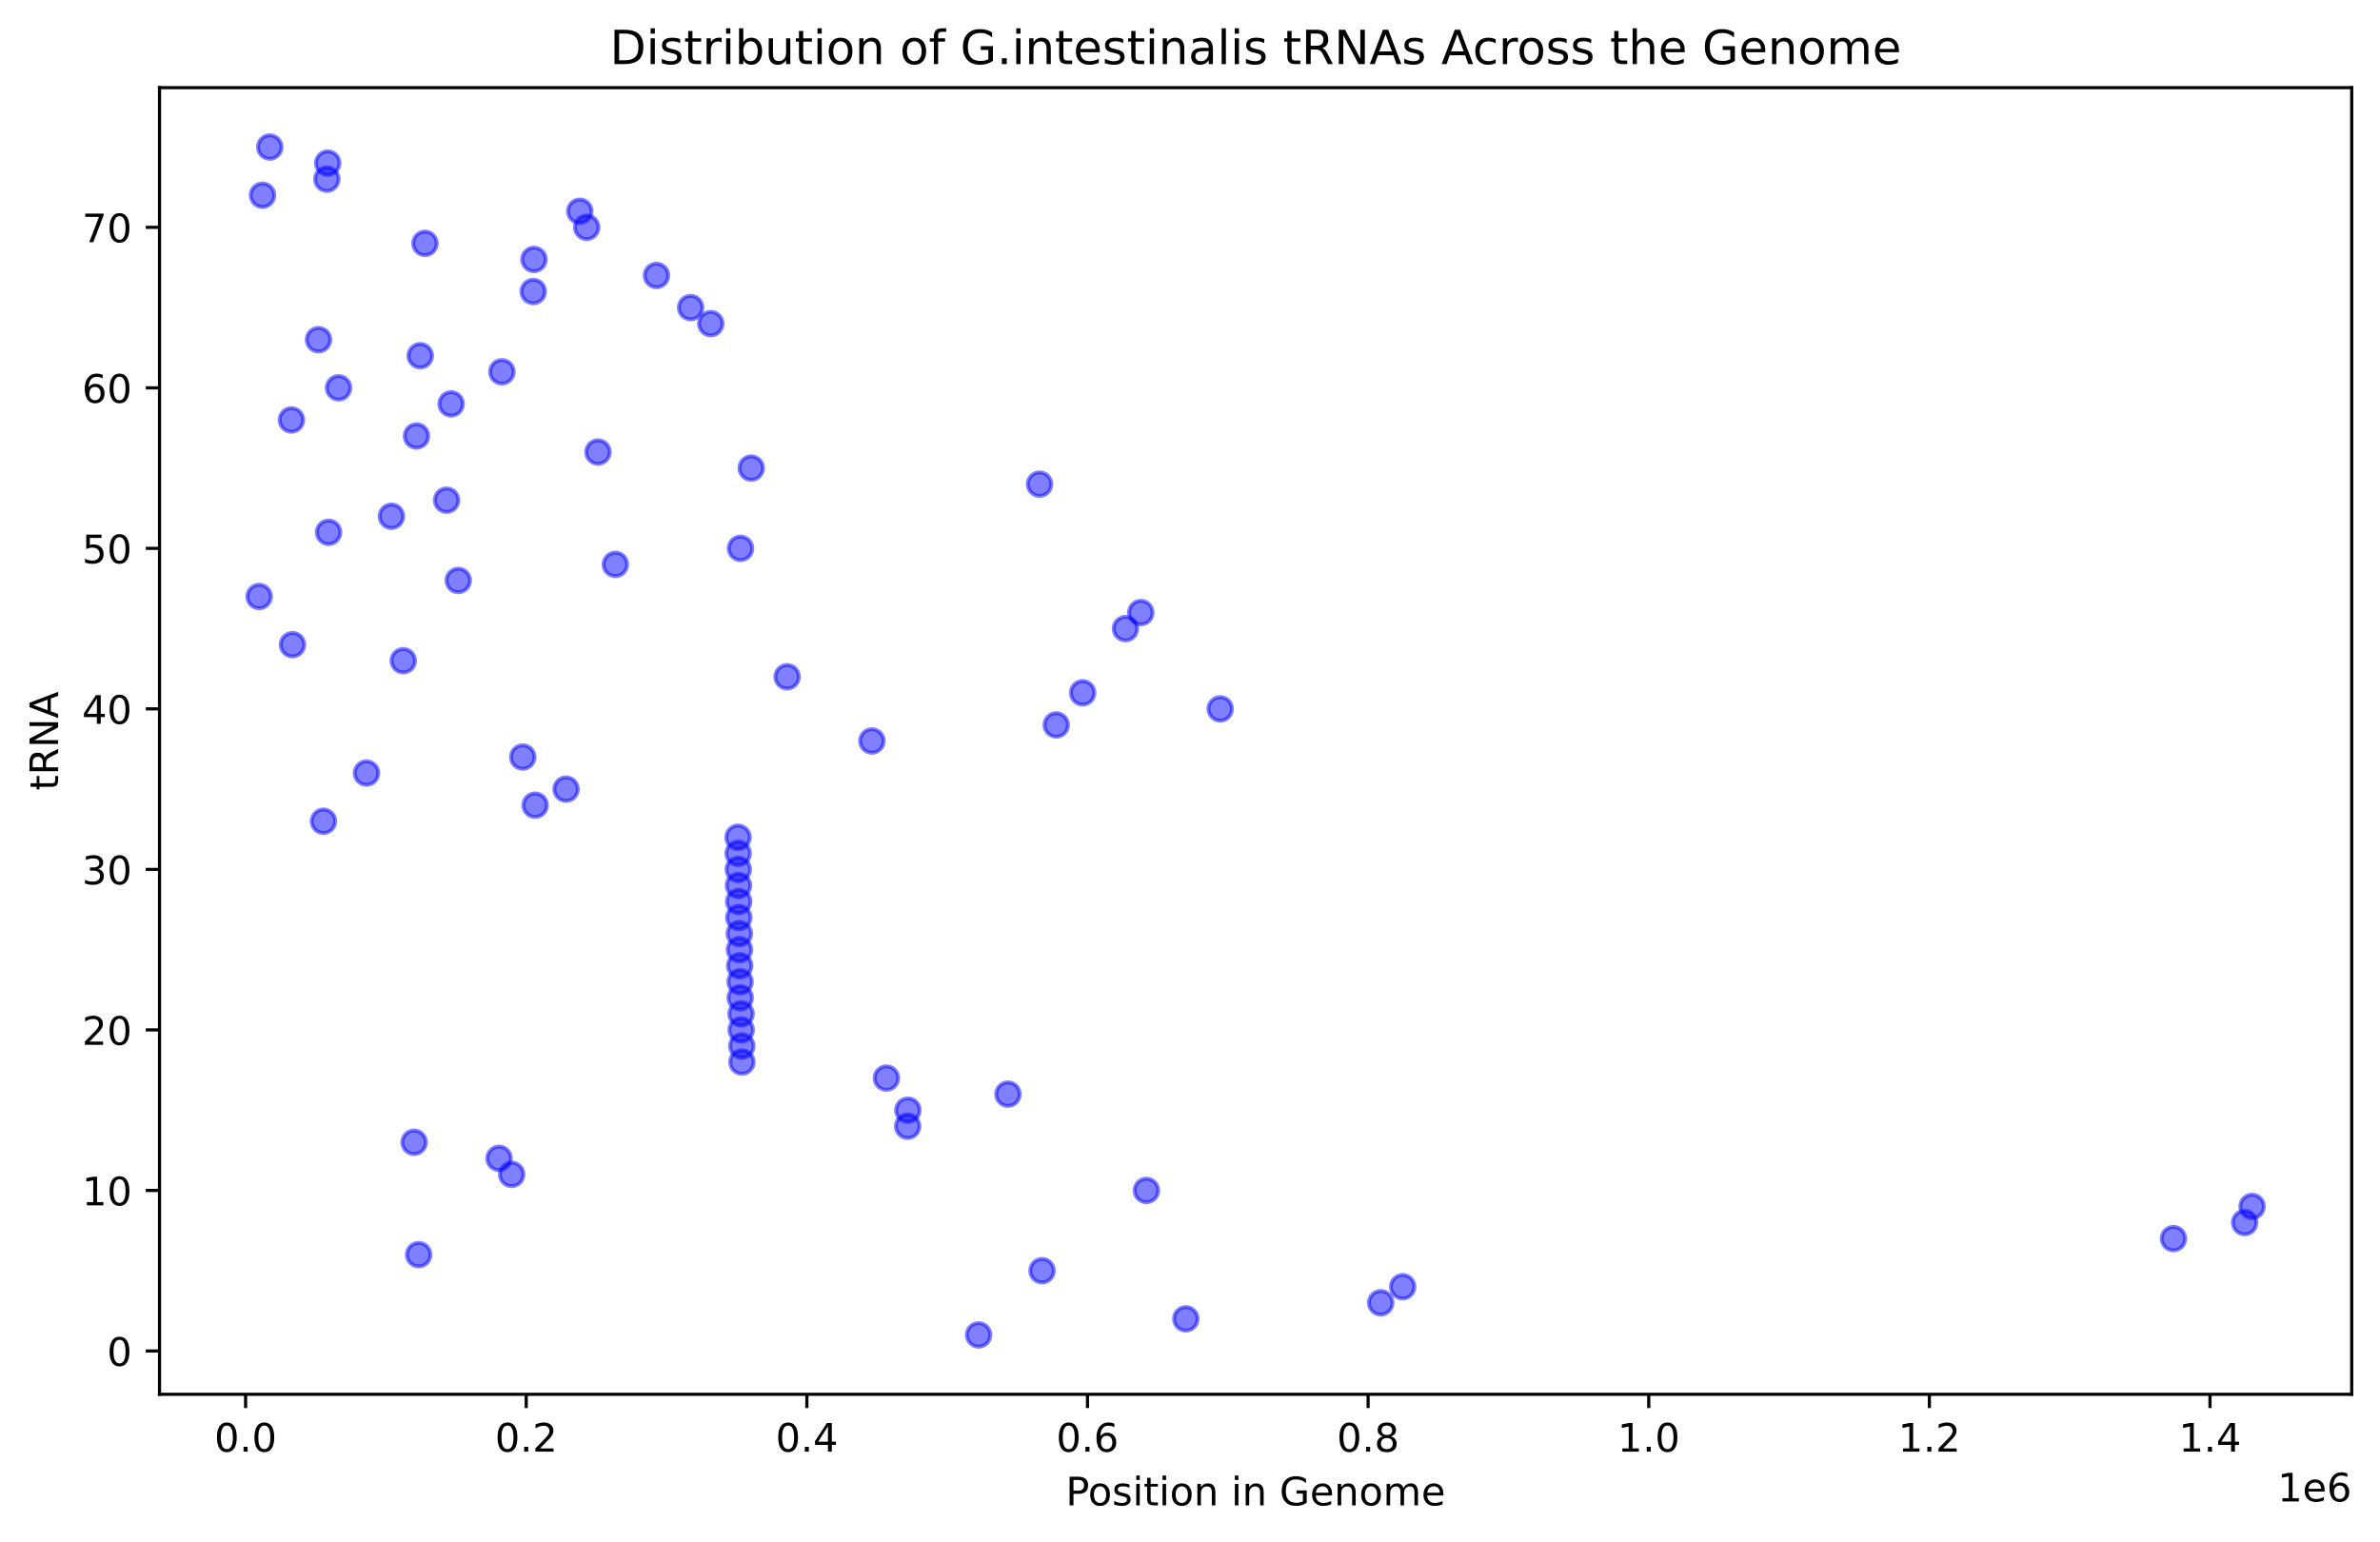 <?xml version="1.0" encoding="utf-8" standalone="no"?>
<!DOCTYPE svg PUBLIC "-//W3C//DTD SVG 1.1//EN"
  "http://www.w3.org/Graphics/SVG/1.1/DTD/svg11.dtd">
<!-- Created with matplotlib (https://matplotlib.org/) -->
<svg height="392.514pt" version="1.1" viewBox="0 0 605.803 392.514" width="605.803pt" xmlns="http://www.w3.org/2000/svg" xmlns:xlink="http://www.w3.org/1999/xlink">
 <defs>
  <style type="text/css">*{stroke-linecap:butt;stroke-linejoin:round;}</style>
 </defs>
 <g id="figure_1">
  <g id="patch_1">
   <path d="M 0 392.514 
L 605.803 392.514 
L 605.803 0 
L 0 0 
z
" style="fill:#ffffff;"/>
  </g>
  <g id="axes_1">
   <g id="patch_2">
    <path d="M 40.603 354.958 
L 598.603 354.958 
L 598.603 22.318 
L 40.603 22.318 
z
" style="fill:#ffffff;"/>
   </g>
   <g id="PathCollection_1">
    <defs>
     <path d="M 0 3 
C 0.796 3 1.559 2.684 2.121 2.121 
C 2.684 1.559 3 0.796 3 0 
C 3 -0.796 2.684 -1.559 2.121 -2.121 
C 1.559 -2.684 0.796 -3 0 -3 
C -0.796 -3 -1.559 -2.684 -2.121 -2.121 
C -2.684 -1.559 -3 -0.796 -3 0 
C -3 0.796 -2.684 1.559 -2.121 2.121 
C -1.559 2.684 -0.796 3 0 3 
z
" id="mee68498bb0" style="stroke:#0000ff;stroke-opacity:0.5;"/>
    </defs>
    <g clip-path="url(#p8e5661d322)">
     <use style="fill:#0000ff;fill-opacity:0.5;stroke:#0000ff;stroke-opacity:0.5;" x="249.093" xlink:href="#mee68498bb0" y="339.838"/>
     <use style="fill:#0000ff;fill-opacity:0.5;stroke:#0000ff;stroke-opacity:0.5;" x="301.84" xlink:href="#mee68498bb0" y="335.752"/>
     <use style="fill:#0000ff;fill-opacity:0.5;stroke:#0000ff;stroke-opacity:0.5;" x="351.442" xlink:href="#mee68498bb0" y="331.665"/>
     <use style="fill:#0000ff;fill-opacity:0.5;stroke:#0000ff;stroke-opacity:0.5;" x="357.03" xlink:href="#mee68498bb0" y="327.579"/>
     <use style="fill:#0000ff;fill-opacity:0.5;stroke:#0000ff;stroke-opacity:0.5;" x="265.238" xlink:href="#mee68498bb0" y="323.492"/>
     <use style="fill:#0000ff;fill-opacity:0.5;stroke:#0000ff;stroke-opacity:0.5;" x="106.566" xlink:href="#mee68498bb0" y="319.406"/>
     <use style="fill:#0000ff;fill-opacity:0.5;stroke:#0000ff;stroke-opacity:0.5;" x="553.226" xlink:href="#mee68498bb0" y="315.319"/>
     <use style="fill:#0000ff;fill-opacity:0.5;stroke:#0000ff;stroke-opacity:0.5;" x="571.349" xlink:href="#mee68498bb0" y="311.233"/>
     <use style="fill:#0000ff;fill-opacity:0.5;stroke:#0000ff;stroke-opacity:0.5;" x="573.239" xlink:href="#mee68498bb0" y="307.146"/>
     <use style="fill:#0000ff;fill-opacity:0.5;stroke:#0000ff;stroke-opacity:0.5;" x="291.803" xlink:href="#mee68498bb0" y="303.06"/>
     <use style="fill:#0000ff;fill-opacity:0.5;stroke:#0000ff;stroke-opacity:0.5;" x="130.242" xlink:href="#mee68498bb0" y="298.973"/>
     <use style="fill:#0000ff;fill-opacity:0.5;stroke:#0000ff;stroke-opacity:0.5;" x="127.034" xlink:href="#mee68498bb0" y="294.887"/>
     <use style="fill:#0000ff;fill-opacity:0.5;stroke:#0000ff;stroke-opacity:0.5;" x="105.401" xlink:href="#mee68498bb0" y="290.8"/>
     <use style="fill:#0000ff;fill-opacity:0.5;stroke:#0000ff;stroke-opacity:0.5;" x="231.037" xlink:href="#mee68498bb0" y="286.714"/>
     <use style="fill:#0000ff;fill-opacity:0.5;stroke:#0000ff;stroke-opacity:0.5;" x="231.086" xlink:href="#mee68498bb0" y="282.627"/>
     <use style="fill:#0000ff;fill-opacity:0.5;stroke:#0000ff;stroke-opacity:0.5;" x="256.564" xlink:href="#mee68498bb0" y="278.541"/>
     <use style="fill:#0000ff;fill-opacity:0.5;stroke:#0000ff;stroke-opacity:0.5;" x="225.623" xlink:href="#mee68498bb0" y="274.454"/>
     <use style="fill:#0000ff;fill-opacity:0.5;stroke:#0000ff;stroke-opacity:0.5;" x="188.847" xlink:href="#mee68498bb0" y="270.368"/>
     <use style="fill:#0000ff;fill-opacity:0.5;stroke:#0000ff;stroke-opacity:0.5;" x="188.817" xlink:href="#mee68498bb0" y="266.281"/>
     <use style="fill:#0000ff;fill-opacity:0.5;stroke:#0000ff;stroke-opacity:0.5;" x="188.659" xlink:href="#mee68498bb0" y="262.195"/>
     <use style="fill:#0000ff;fill-opacity:0.5;stroke:#0000ff;stroke-opacity:0.5;" x="188.629" xlink:href="#mee68498bb0" y="258.108"/>
     <use style="fill:#0000ff;fill-opacity:0.5;stroke:#0000ff;stroke-opacity:0.5;" x="188.413" xlink:href="#mee68498bb0" y="254.022"/>
     <use style="fill:#0000ff;fill-opacity:0.5;stroke:#0000ff;stroke-opacity:0.5;" x="188.386" xlink:href="#mee68498bb0" y="249.935"/>
     <use style="fill:#0000ff;fill-opacity:0.5;stroke:#0000ff;stroke-opacity:0.5;" x="188.279" xlink:href="#mee68498bb0" y="245.849"/>
     <use style="fill:#0000ff;fill-opacity:0.5;stroke:#0000ff;stroke-opacity:0.5;" x="188.222" xlink:href="#mee68498bb0" y="241.762"/>
     <use style="fill:#0000ff;fill-opacity:0.5;stroke:#0000ff;stroke-opacity:0.5;" x="188.193" xlink:href="#mee68498bb0" y="237.676"/>
     <use style="fill:#0000ff;fill-opacity:0.5;stroke:#0000ff;stroke-opacity:0.5;" x="188.061" xlink:href="#mee68498bb0" y="233.589"/>
     <use style="fill:#0000ff;fill-opacity:0.5;stroke:#0000ff;stroke-opacity:0.5;" x="188.031" xlink:href="#mee68498bb0" y="229.503"/>
     <use style="fill:#0000ff;fill-opacity:0.5;stroke:#0000ff;stroke-opacity:0.5;" x="187.975" xlink:href="#mee68498bb0" y="225.417"/>
     <use style="fill:#0000ff;fill-opacity:0.5;stroke:#0000ff;stroke-opacity:0.5;" x="187.924" xlink:href="#mee68498bb0" y="221.33"/>
     <use style="fill:#0000ff;fill-opacity:0.5;stroke:#0000ff;stroke-opacity:0.5;" x="187.894" xlink:href="#mee68498bb0" y="217.244"/>
     <use style="fill:#0000ff;fill-opacity:0.5;stroke:#0000ff;stroke-opacity:0.5;" x="187.862" xlink:href="#mee68498bb0" y="213.157"/>
     <use style="fill:#0000ff;fill-opacity:0.5;stroke:#0000ff;stroke-opacity:0.5;" x="82.336" xlink:href="#mee68498bb0" y="209.071"/>
     <use style="fill:#0000ff;fill-opacity:0.5;stroke:#0000ff;stroke-opacity:0.5;" x="136.217" xlink:href="#mee68498bb0" y="204.984"/>
     <use style="fill:#0000ff;fill-opacity:0.5;stroke:#0000ff;stroke-opacity:0.5;" x="144.086" xlink:href="#mee68498bb0" y="200.898"/>
     <use style="fill:#0000ff;fill-opacity:0.5;stroke:#0000ff;stroke-opacity:0.5;" x="93.287" xlink:href="#mee68498bb0" y="196.811"/>
     <use style="fill:#0000ff;fill-opacity:0.5;stroke:#0000ff;stroke-opacity:0.5;" x="133.059" xlink:href="#mee68498bb0" y="192.725"/>
     <use style="fill:#0000ff;fill-opacity:0.5;stroke:#0000ff;stroke-opacity:0.5;" x="221.939" xlink:href="#mee68498bb0" y="188.638"/>
     <use style="fill:#0000ff;fill-opacity:0.5;stroke:#0000ff;stroke-opacity:0.5;" x="268.856" xlink:href="#mee68498bb0" y="184.552"/>
     <use style="fill:#0000ff;fill-opacity:0.5;stroke:#0000ff;stroke-opacity:0.5;" x="310.591" xlink:href="#mee68498bb0" y="180.465"/>
     <use style="fill:#0000ff;fill-opacity:0.5;stroke:#0000ff;stroke-opacity:0.5;" x="275.575" xlink:href="#mee68498bb0" y="176.379"/>
     <use style="fill:#0000ff;fill-opacity:0.5;stroke:#0000ff;stroke-opacity:0.5;" x="200.345" xlink:href="#mee68498bb0" y="172.292"/>
     <use style="fill:#0000ff;fill-opacity:0.5;stroke:#0000ff;stroke-opacity:0.5;" x="102.648" xlink:href="#mee68498bb0" y="168.206"/>
     <use style="fill:#0000ff;fill-opacity:0.5;stroke:#0000ff;stroke-opacity:0.5;" x="74.449" xlink:href="#mee68498bb0" y="164.119"/>
     <use style="fill:#0000ff;fill-opacity:0.5;stroke:#0000ff;stroke-opacity:0.5;" x="286.478" xlink:href="#mee68498bb0" y="160.033"/>
     <use style="fill:#0000ff;fill-opacity:0.5;stroke:#0000ff;stroke-opacity:0.5;" x="290.385" xlink:href="#mee68498bb0" y="155.946"/>
     <use style="fill:#0000ff;fill-opacity:0.5;stroke:#0000ff;stroke-opacity:0.5;" x="65.967" xlink:href="#mee68498bb0" y="151.86"/>
     <use style="fill:#0000ff;fill-opacity:0.5;stroke:#0000ff;stroke-opacity:0.5;" x="116.642" xlink:href="#mee68498bb0" y="147.773"/>
     <use style="fill:#0000ff;fill-opacity:0.5;stroke:#0000ff;stroke-opacity:0.5;" x="156.628" xlink:href="#mee68498bb0" y="143.687"/>
     <use style="fill:#0000ff;fill-opacity:0.5;stroke:#0000ff;stroke-opacity:0.5;" x="188.487" xlink:href="#mee68498bb0" y="139.6"/>
     <use style="fill:#0000ff;fill-opacity:0.5;stroke:#0000ff;stroke-opacity:0.5;" x="83.64" xlink:href="#mee68498bb0" y="135.514"/>
     <use style="fill:#0000ff;fill-opacity:0.5;stroke:#0000ff;stroke-opacity:0.5;" x="99.629" xlink:href="#mee68498bb0" y="131.427"/>
     <use style="fill:#0000ff;fill-opacity:0.5;stroke:#0000ff;stroke-opacity:0.5;" x="113.676" xlink:href="#mee68498bb0" y="127.341"/>
     <use style="fill:#0000ff;fill-opacity:0.5;stroke:#0000ff;stroke-opacity:0.5;" x="264.607" xlink:href="#mee68498bb0" y="123.254"/>
     <use style="fill:#0000ff;fill-opacity:0.5;stroke:#0000ff;stroke-opacity:0.5;" x="191.21" xlink:href="#mee68498bb0" y="119.168"/>
     <use style="fill:#0000ff;fill-opacity:0.5;stroke:#0000ff;stroke-opacity:0.5;" x="152.21" xlink:href="#mee68498bb0" y="115.081"/>
     <use style="fill:#0000ff;fill-opacity:0.5;stroke:#0000ff;stroke-opacity:0.5;" x="106.014" xlink:href="#mee68498bb0" y="110.995"/>
     <use style="fill:#0000ff;fill-opacity:0.5;stroke:#0000ff;stroke-opacity:0.5;" x="74.18" xlink:href="#mee68498bb0" y="106.908"/>
     <use style="fill:#0000ff;fill-opacity:0.5;stroke:#0000ff;stroke-opacity:0.5;" x="114.829" xlink:href="#mee68498bb0" y="102.822"/>
     <use style="fill:#0000ff;fill-opacity:0.5;stroke:#0000ff;stroke-opacity:0.5;" x="86.171" xlink:href="#mee68498bb0" y="98.735"/>
     <use style="fill:#0000ff;fill-opacity:0.5;stroke:#0000ff;stroke-opacity:0.5;" x="127.748" xlink:href="#mee68498bb0" y="94.649"/>
     <use style="fill:#0000ff;fill-opacity:0.5;stroke:#0000ff;stroke-opacity:0.5;" x="106.967" xlink:href="#mee68498bb0" y="90.562"/>
     <use style="fill:#0000ff;fill-opacity:0.5;stroke:#0000ff;stroke-opacity:0.5;" x="81.069" xlink:href="#mee68498bb0" y="86.476"/>
     <use style="fill:#0000ff;fill-opacity:0.5;stroke:#0000ff;stroke-opacity:0.5;" x="180.922" xlink:href="#mee68498bb0" y="82.389"/>
     <use style="fill:#0000ff;fill-opacity:0.5;stroke:#0000ff;stroke-opacity:0.5;" x="175.79" xlink:href="#mee68498bb0" y="78.303"/>
     <use style="fill:#0000ff;fill-opacity:0.5;stroke:#0000ff;stroke-opacity:0.5;" x="135.735" xlink:href="#mee68498bb0" y="74.217"/>
     <use style="fill:#0000ff;fill-opacity:0.5;stroke:#0000ff;stroke-opacity:0.5;" x="167.099" xlink:href="#mee68498bb0" y="70.13"/>
     <use style="fill:#0000ff;fill-opacity:0.5;stroke:#0000ff;stroke-opacity:0.5;" x="135.914" xlink:href="#mee68498bb0" y="66.044"/>
     <use style="fill:#0000ff;fill-opacity:0.5;stroke:#0000ff;stroke-opacity:0.5;" x="108.173" xlink:href="#mee68498bb0" y="61.957"/>
     <use style="fill:#0000ff;fill-opacity:0.5;stroke:#0000ff;stroke-opacity:0.5;" x="149.344" xlink:href="#mee68498bb0" y="57.871"/>
     <use style="fill:#0000ff;fill-opacity:0.5;stroke:#0000ff;stroke-opacity:0.5;" x="147.58" xlink:href="#mee68498bb0" y="53.784"/>
     <use style="fill:#0000ff;fill-opacity:0.5;stroke:#0000ff;stroke-opacity:0.5;" x="66.82" xlink:href="#mee68498bb0" y="49.698"/>
     <use style="fill:#0000ff;fill-opacity:0.5;stroke:#0000ff;stroke-opacity:0.5;" x="83.199" xlink:href="#mee68498bb0" y="45.611"/>
     <use style="fill:#0000ff;fill-opacity:0.5;stroke:#0000ff;stroke-opacity:0.5;" x="83.419" xlink:href="#mee68498bb0" y="41.525"/>
     <use style="fill:#0000ff;fill-opacity:0.5;stroke:#0000ff;stroke-opacity:0.5;" x="68.671" xlink:href="#mee68498bb0" y="37.438"/>
    </g>
   </g>
   <g id="matplotlib.axis_1">
    <g id="xtick_1">
     <g id="line2d_1">
      <defs>
       <path d="M 0 0 
L 0 3.5 
" id="mcaf0567d46" style="stroke:#000000;stroke-width:0.8;"/>
      </defs>
      <g>
       <use style="stroke:#000000;stroke-width:0.8;" x="62.515" xlink:href="#mcaf0567d46" y="354.958"/>
      </g>
     </g>
     <g id="text_1">
      <!-- 0.0 -->
      <g transform="translate(54.563 369.557)scale(0.1 -0.1)">
       <defs>
        <path d="M 31.781 66.406 
Q 24.172 66.406 20.328 58.906 
Q 16.5 51.422 16.5 36.375 
Q 16.5 21.391 20.328 13.891 
Q 24.172 6.391 31.781 6.391 
Q 39.453 6.391 43.281 13.891 
Q 47.125 21.391 47.125 36.375 
Q 47.125 51.422 43.281 58.906 
Q 39.453 66.406 31.781 66.406 
z
M 31.781 74.219 
Q 44.047 74.219 50.516 64.516 
Q 56.984 54.828 56.984 36.375 
Q 56.984 17.969 50.516 8.266 
Q 44.047 -1.422 31.781 -1.422 
Q 19.531 -1.422 13.062 8.266 
Q 6.594 17.969 6.594 36.375 
Q 6.594 54.828 13.062 64.516 
Q 19.531 74.219 31.781 74.219 
z
" id="DejaVuSans-48"/>
        <path d="M 10.688 12.406 
L 21 12.406 
L 21 0 
L 10.688 0 
z
" id="DejaVuSans-46"/>
       </defs>
       <use xlink:href="#DejaVuSans-48"/>
       <use x="63.623" xlink:href="#DejaVuSans-46"/>
       <use x="95.41" xlink:href="#DejaVuSans-48"/>
      </g>
     </g>
    </g>
    <g id="xtick_2">
     <g id="line2d_2">
      <g>
       <use style="stroke:#000000;stroke-width:0.8;" x="133.945" xlink:href="#mcaf0567d46" y="354.958"/>
      </g>
     </g>
     <g id="text_2">
      <!-- 0.2 -->
      <g transform="translate(125.994 369.557)scale(0.1 -0.1)">
       <defs>
        <path d="M 19.188 8.297 
L 53.609 8.297 
L 53.609 0 
L 7.328 0 
L 7.328 8.297 
Q 12.938 14.109 22.625 23.891 
Q 32.328 33.688 34.812 36.531 
Q 39.547 41.844 41.422 45.531 
Q 43.312 49.219 43.312 52.781 
Q 43.312 58.594 39.234 62.25 
Q 35.156 65.922 28.609 65.922 
Q 23.969 65.922 18.812 64.312 
Q 13.672 62.703 7.812 59.422 
L 7.812 69.391 
Q 13.766 71.781 18.938 73 
Q 24.125 74.219 28.422 74.219 
Q 39.75 74.219 46.484 68.547 
Q 53.219 62.891 53.219 53.422 
Q 53.219 48.922 51.531 44.891 
Q 49.859 40.875 45.406 35.406 
Q 44.188 33.984 37.641 27.219 
Q 31.109 20.453 19.188 8.297 
z
" id="DejaVuSans-50"/>
       </defs>
       <use xlink:href="#DejaVuSans-48"/>
       <use x="63.623" xlink:href="#DejaVuSans-46"/>
       <use x="95.41" xlink:href="#DejaVuSans-50"/>
      </g>
     </g>
    </g>
    <g id="xtick_3">
     <g id="line2d_3">
      <g>
       <use style="stroke:#000000;stroke-width:0.8;" x="205.376" xlink:href="#mcaf0567d46" y="354.958"/>
      </g>
     </g>
     <g id="text_3">
      <!-- 0.4 -->
      <g transform="translate(197.424 369.557)scale(0.1 -0.1)">
       <defs>
        <path d="M 37.797 64.312 
L 12.891 25.391 
L 37.797 25.391 
z
M 35.203 72.906 
L 47.609 72.906 
L 47.609 25.391 
L 58.016 25.391 
L 58.016 17.188 
L 47.609 17.188 
L 47.609 0 
L 37.797 0 
L 37.797 17.188 
L 4.891 17.188 
L 4.891 26.703 
z
" id="DejaVuSans-52"/>
       </defs>
       <use xlink:href="#DejaVuSans-48"/>
       <use x="63.623" xlink:href="#DejaVuSans-46"/>
       <use x="95.41" xlink:href="#DejaVuSans-52"/>
      </g>
     </g>
    </g>
    <g id="xtick_4">
     <g id="line2d_4">
      <g>
       <use style="stroke:#000000;stroke-width:0.8;" x="276.807" xlink:href="#mcaf0567d46" y="354.958"/>
      </g>
     </g>
     <g id="text_4">
      <!-- 0.6 -->
      <g transform="translate(268.855 369.557)scale(0.1 -0.1)">
       <defs>
        <path d="M 33.016 40.375 
Q 26.375 40.375 22.484 35.828 
Q 18.609 31.297 18.609 23.391 
Q 18.609 15.531 22.484 10.953 
Q 26.375 6.391 33.016 6.391 
Q 39.656 6.391 43.531 10.953 
Q 47.406 15.531 47.406 23.391 
Q 47.406 31.297 43.531 35.828 
Q 39.656 40.375 33.016 40.375 
z
M 52.594 71.297 
L 52.594 62.312 
Q 48.875 64.062 45.094 64.984 
Q 41.312 65.922 37.594 65.922 
Q 27.828 65.922 22.672 59.328 
Q 17.531 52.734 16.797 39.406 
Q 19.672 43.656 24.016 45.922 
Q 28.375 48.188 33.594 48.188 
Q 44.578 48.188 50.953 41.516 
Q 57.328 34.859 57.328 23.391 
Q 57.328 12.156 50.688 5.359 
Q 44.047 -1.422 33.016 -1.422 
Q 20.359 -1.422 13.672 8.266 
Q 6.984 17.969 6.984 36.375 
Q 6.984 53.656 15.188 63.938 
Q 23.391 74.219 37.203 74.219 
Q 40.922 74.219 44.703 73.484 
Q 48.484 72.75 52.594 71.297 
z
" id="DejaVuSans-54"/>
       </defs>
       <use xlink:href="#DejaVuSans-48"/>
       <use x="63.623" xlink:href="#DejaVuSans-46"/>
       <use x="95.41" xlink:href="#DejaVuSans-54"/>
      </g>
     </g>
    </g>
    <g id="xtick_5">
     <g id="line2d_5">
      <g>
       <use style="stroke:#000000;stroke-width:0.8;" x="348.238" xlink:href="#mcaf0567d46" y="354.958"/>
      </g>
     </g>
     <g id="text_5">
      <!-- 0.8 -->
      <g transform="translate(340.286 369.557)scale(0.1 -0.1)">
       <defs>
        <path d="M 31.781 34.625 
Q 24.75 34.625 20.719 30.859 
Q 16.703 27.094 16.703 20.516 
Q 16.703 13.922 20.719 10.156 
Q 24.75 6.391 31.781 6.391 
Q 38.812 6.391 42.859 10.172 
Q 46.922 13.969 46.922 20.516 
Q 46.922 27.094 42.891 30.859 
Q 38.875 34.625 31.781 34.625 
z
M 21.922 38.812 
Q 15.578 40.375 12.031 44.719 
Q 8.5 49.078 8.5 55.328 
Q 8.5 64.062 14.719 69.141 
Q 20.953 74.219 31.781 74.219 
Q 42.672 74.219 48.875 69.141 
Q 55.078 64.062 55.078 55.328 
Q 55.078 49.078 51.531 44.719 
Q 48 40.375 41.703 38.812 
Q 48.828 37.156 52.797 32.312 
Q 56.781 27.484 56.781 20.516 
Q 56.781 9.906 50.312 4.234 
Q 43.844 -1.422 31.781 -1.422 
Q 19.734 -1.422 13.25 4.234 
Q 6.781 9.906 6.781 20.516 
Q 6.781 27.484 10.781 32.312 
Q 14.797 37.156 21.922 38.812 
z
M 18.312 54.391 
Q 18.312 48.734 21.844 45.562 
Q 25.391 42.391 31.781 42.391 
Q 38.141 42.391 41.719 45.562 
Q 45.312 48.734 45.312 54.391 
Q 45.312 60.062 41.719 63.234 
Q 38.141 66.406 31.781 66.406 
Q 25.391 66.406 21.844 63.234 
Q 18.312 60.062 18.312 54.391 
z
" id="DejaVuSans-56"/>
       </defs>
       <use xlink:href="#DejaVuSans-48"/>
       <use x="63.623" xlink:href="#DejaVuSans-46"/>
       <use x="95.41" xlink:href="#DejaVuSans-56"/>
      </g>
     </g>
    </g>
    <g id="xtick_6">
     <g id="line2d_6">
      <g>
       <use style="stroke:#000000;stroke-width:0.8;" x="419.668" xlink:href="#mcaf0567d46" y="354.958"/>
      </g>
     </g>
     <g id="text_6">
      <!-- 1.0 -->
      <g transform="translate(411.717 369.557)scale(0.1 -0.1)">
       <defs>
        <path d="M 12.406 8.297 
L 28.516 8.297 
L 28.516 63.922 
L 10.984 60.406 
L 10.984 69.391 
L 28.422 72.906 
L 38.281 72.906 
L 38.281 8.297 
L 54.391 8.297 
L 54.391 0 
L 12.406 0 
z
" id="DejaVuSans-49"/>
       </defs>
       <use xlink:href="#DejaVuSans-49"/>
       <use x="63.623" xlink:href="#DejaVuSans-46"/>
       <use x="95.41" xlink:href="#DejaVuSans-48"/>
      </g>
     </g>
    </g>
    <g id="xtick_7">
     <g id="line2d_7">
      <g>
       <use style="stroke:#000000;stroke-width:0.8;" x="491.099" xlink:href="#mcaf0567d46" y="354.958"/>
      </g>
     </g>
     <g id="text_7">
      <!-- 1.2 -->
      <g transform="translate(483.148 369.557)scale(0.1 -0.1)">
       <use xlink:href="#DejaVuSans-49"/>
       <use x="63.623" xlink:href="#DejaVuSans-46"/>
       <use x="95.41" xlink:href="#DejaVuSans-50"/>
      </g>
     </g>
    </g>
    <g id="xtick_8">
     <g id="line2d_8">
      <g>
       <use style="stroke:#000000;stroke-width:0.8;" x="562.53" xlink:href="#mcaf0567d46" y="354.958"/>
      </g>
     </g>
     <g id="text_8">
      <!-- 1.4 -->
      <g transform="translate(554.578 369.557)scale(0.1 -0.1)">
       <use xlink:href="#DejaVuSans-49"/>
       <use x="63.623" xlink:href="#DejaVuSans-46"/>
       <use x="95.41" xlink:href="#DejaVuSans-52"/>
      </g>
     </g>
    </g>
    <g id="text_9">
     <!-- Position in Genome -->
     <g transform="translate(271.277 383.235)scale(0.1 -0.1)">
      <defs>
       <path d="M 19.672 64.797 
L 19.672 37.406 
L 32.078 37.406 
Q 38.969 37.406 42.719 40.969 
Q 46.484 44.531 46.484 51.125 
Q 46.484 57.672 42.719 61.234 
Q 38.969 64.797 32.078 64.797 
z
M 9.812 72.906 
L 32.078 72.906 
Q 44.344 72.906 50.609 67.359 
Q 56.891 61.812 56.891 51.125 
Q 56.891 40.328 50.609 34.812 
Q 44.344 29.297 32.078 29.297 
L 19.672 29.297 
L 19.672 0 
L 9.812 0 
z
" id="DejaVuSans-80"/>
       <path d="M 30.609 48.391 
Q 23.391 48.391 19.188 42.75 
Q 14.984 37.109 14.984 27.297 
Q 14.984 17.484 19.156 11.844 
Q 23.344 6.203 30.609 6.203 
Q 37.797 6.203 41.984 11.859 
Q 46.188 17.531 46.188 27.297 
Q 46.188 37.016 41.984 42.703 
Q 37.797 48.391 30.609 48.391 
z
M 30.609 56 
Q 42.328 56 49.016 48.375 
Q 55.719 40.766 55.719 27.297 
Q 55.719 13.875 49.016 6.219 
Q 42.328 -1.422 30.609 -1.422 
Q 18.844 -1.422 12.172 6.219 
Q 5.516 13.875 5.516 27.297 
Q 5.516 40.766 12.172 48.375 
Q 18.844 56 30.609 56 
z
" id="DejaVuSans-111"/>
       <path d="M 44.281 53.078 
L 44.281 44.578 
Q 40.484 46.531 36.375 47.5 
Q 32.281 48.484 27.875 48.484 
Q 21.188 48.484 17.844 46.438 
Q 14.5 44.391 14.5 40.281 
Q 14.5 37.156 16.891 35.375 
Q 19.281 33.594 26.516 31.984 
L 29.594 31.297 
Q 39.156 29.25 43.188 25.516 
Q 47.219 21.781 47.219 15.094 
Q 47.219 7.469 41.188 3.016 
Q 35.156 -1.422 24.609 -1.422 
Q 20.219 -1.422 15.453 -0.562 
Q 10.688 0.297 5.422 2 
L 5.422 11.281 
Q 10.406 8.688 15.234 7.391 
Q 20.062 6.109 24.812 6.109 
Q 31.156 6.109 34.562 8.281 
Q 37.984 10.453 37.984 14.406 
Q 37.984 18.062 35.516 20.016 
Q 33.062 21.969 24.703 23.781 
L 21.578 24.516 
Q 13.234 26.266 9.516 29.906 
Q 5.812 33.547 5.812 39.891 
Q 5.812 47.609 11.281 51.797 
Q 16.75 56 26.812 56 
Q 31.781 56 36.172 55.266 
Q 40.578 54.547 44.281 53.078 
z
" id="DejaVuSans-115"/>
       <path d="M 9.422 54.688 
L 18.406 54.688 
L 18.406 0 
L 9.422 0 
z
M 9.422 75.984 
L 18.406 75.984 
L 18.406 64.594 
L 9.422 64.594 
z
" id="DejaVuSans-105"/>
       <path d="M 18.312 70.219 
L 18.312 54.688 
L 36.812 54.688 
L 36.812 47.703 
L 18.312 47.703 
L 18.312 18.016 
Q 18.312 11.328 20.141 9.422 
Q 21.969 7.516 27.594 7.516 
L 36.812 7.516 
L 36.812 0 
L 27.594 0 
Q 17.188 0 13.234 3.875 
Q 9.281 7.766 9.281 18.016 
L 9.281 47.703 
L 2.688 47.703 
L 2.688 54.688 
L 9.281 54.688 
L 9.281 70.219 
z
" id="DejaVuSans-116"/>
       <path d="M 54.891 33.016 
L 54.891 0 
L 45.906 0 
L 45.906 32.719 
Q 45.906 40.484 42.875 44.328 
Q 39.844 48.188 33.797 48.188 
Q 26.516 48.188 22.312 43.547 
Q 18.109 38.922 18.109 30.906 
L 18.109 0 
L 9.078 0 
L 9.078 54.688 
L 18.109 54.688 
L 18.109 46.188 
Q 21.344 51.125 25.703 53.562 
Q 30.078 56 35.797 56 
Q 45.219 56 50.047 50.172 
Q 54.891 44.344 54.891 33.016 
z
" id="DejaVuSans-110"/>
       <path id="DejaVuSans-32"/>
       <path d="M 59.516 10.406 
L 59.516 29.984 
L 43.406 29.984 
L 43.406 38.094 
L 69.281 38.094 
L 69.281 6.781 
Q 63.578 2.734 56.688 0.656 
Q 49.812 -1.422 42 -1.422 
Q 24.906 -1.422 15.25 8.562 
Q 5.609 18.562 5.609 36.375 
Q 5.609 54.25 15.25 64.234 
Q 24.906 74.219 42 74.219 
Q 49.125 74.219 55.547 72.453 
Q 61.969 70.703 67.391 67.281 
L 67.391 56.781 
Q 61.922 61.422 55.766 63.766 
Q 49.609 66.109 42.828 66.109 
Q 29.438 66.109 22.719 58.641 
Q 16.016 51.172 16.016 36.375 
Q 16.016 21.625 22.719 14.156 
Q 29.438 6.688 42.828 6.688 
Q 48.047 6.688 52.141 7.594 
Q 56.25 8.5 59.516 10.406 
z
" id="DejaVuSans-71"/>
       <path d="M 56.203 29.594 
L 56.203 25.203 
L 14.891 25.203 
Q 15.484 15.922 20.484 11.062 
Q 25.484 6.203 34.422 6.203 
Q 39.594 6.203 44.453 7.469 
Q 49.312 8.734 54.109 11.281 
L 54.109 2.781 
Q 49.266 0.734 44.188 -0.344 
Q 39.109 -1.422 33.891 -1.422 
Q 20.797 -1.422 13.156 6.188 
Q 5.516 13.812 5.516 26.812 
Q 5.516 40.234 12.766 48.109 
Q 20.016 56 32.328 56 
Q 43.359 56 49.781 48.891 
Q 56.203 41.797 56.203 29.594 
z
M 47.219 32.234 
Q 47.125 39.594 43.094 43.984 
Q 39.062 48.391 32.422 48.391 
Q 24.906 48.391 20.391 44.141 
Q 15.875 39.891 15.188 32.172 
z
" id="DejaVuSans-101"/>
       <path d="M 52 44.188 
Q 55.375 50.25 60.062 53.125 
Q 64.75 56 71.094 56 
Q 79.641 56 84.281 50.016 
Q 88.922 44.047 88.922 33.016 
L 88.922 0 
L 79.891 0 
L 79.891 32.719 
Q 79.891 40.578 77.094 44.375 
Q 74.312 48.188 68.609 48.188 
Q 61.625 48.188 57.562 43.547 
Q 53.516 38.922 53.516 30.906 
L 53.516 0 
L 44.484 0 
L 44.484 32.719 
Q 44.484 40.625 41.703 44.406 
Q 38.922 48.188 33.109 48.188 
Q 26.219 48.188 22.156 43.531 
Q 18.109 38.875 18.109 30.906 
L 18.109 0 
L 9.078 0 
L 9.078 54.688 
L 18.109 54.688 
L 18.109 46.188 
Q 21.188 51.219 25.484 53.609 
Q 29.781 56 35.688 56 
Q 41.656 56 45.828 52.969 
Q 50 49.953 52 44.188 
z
" id="DejaVuSans-109"/>
      </defs>
      <use xlink:href="#DejaVuSans-80"/>
      <use x="56.678" xlink:href="#DejaVuSans-111"/>
      <use x="117.859" xlink:href="#DejaVuSans-115"/>
      <use x="169.959" xlink:href="#DejaVuSans-105"/>
      <use x="197.742" xlink:href="#DejaVuSans-116"/>
      <use x="236.951" xlink:href="#DejaVuSans-105"/>
      <use x="264.734" xlink:href="#DejaVuSans-111"/>
      <use x="325.916" xlink:href="#DejaVuSans-110"/>
      <use x="389.295" xlink:href="#DejaVuSans-32"/>
      <use x="421.082" xlink:href="#DejaVuSans-105"/>
      <use x="448.865" xlink:href="#DejaVuSans-110"/>
      <use x="512.244" xlink:href="#DejaVuSans-32"/>
      <use x="544.031" xlink:href="#DejaVuSans-71"/>
      <use x="621.521" xlink:href="#DejaVuSans-101"/>
      <use x="683.045" xlink:href="#DejaVuSans-110"/>
      <use x="746.424" xlink:href="#DejaVuSans-111"/>
      <use x="807.605" xlink:href="#DejaVuSans-109"/>
      <use x="905.018" xlink:href="#DejaVuSans-101"/>
     </g>
    </g>
    <g id="text_10">
     <!-- 1e6 -->
     <g transform="translate(579.725 382.235)scale(0.1 -0.1)">
      <use xlink:href="#DejaVuSans-49"/>
      <use x="63.623" xlink:href="#DejaVuSans-101"/>
      <use x="125.146" xlink:href="#DejaVuSans-54"/>
     </g>
    </g>
   </g>
   <g id="matplotlib.axis_2">
    <g id="ytick_1">
     <g id="line2d_9">
      <defs>
       <path d="M 0 0 
L -3.5 0 
" id="mf44a6a2443" style="stroke:#000000;stroke-width:0.8;"/>
      </defs>
      <g>
       <use style="stroke:#000000;stroke-width:0.8;" x="40.603" xlink:href="#mf44a6a2443" y="343.925"/>
      </g>
     </g>
     <g id="text_11">
      <!-- 0 -->
      <g transform="translate(27.241 347.724)scale(0.1 -0.1)">
       <use xlink:href="#DejaVuSans-48"/>
      </g>
     </g>
    </g>
    <g id="ytick_2">
     <g id="line2d_10">
      <g>
       <use style="stroke:#000000;stroke-width:0.8;" x="40.603" xlink:href="#mf44a6a2443" y="303.06"/>
      </g>
     </g>
     <g id="text_12">
      <!-- 10 -->
      <g transform="translate(20.878 306.859)scale(0.1 -0.1)">
       <use xlink:href="#DejaVuSans-49"/>
       <use x="63.623" xlink:href="#DejaVuSans-48"/>
      </g>
     </g>
    </g>
    <g id="ytick_3">
     <g id="line2d_11">
      <g>
       <use style="stroke:#000000;stroke-width:0.8;" x="40.603" xlink:href="#mf44a6a2443" y="262.195"/>
      </g>
     </g>
     <g id="text_13">
      <!-- 20 -->
      <g transform="translate(20.878 265.994)scale(0.1 -0.1)">
       <use xlink:href="#DejaVuSans-50"/>
       <use x="63.623" xlink:href="#DejaVuSans-48"/>
      </g>
     </g>
    </g>
    <g id="ytick_4">
     <g id="line2d_12">
      <g>
       <use style="stroke:#000000;stroke-width:0.8;" x="40.603" xlink:href="#mf44a6a2443" y="221.33"/>
      </g>
     </g>
     <g id="text_14">
      <!-- 30 -->
      <g transform="translate(20.878 225.129)scale(0.1 -0.1)">
       <defs>
        <path d="M 40.578 39.312 
Q 47.656 37.797 51.625 33 
Q 55.609 28.219 55.609 21.188 
Q 55.609 10.406 48.188 4.484 
Q 40.766 -1.422 27.094 -1.422 
Q 22.516 -1.422 17.656 -0.516 
Q 12.797 0.391 7.625 2.203 
L 7.625 11.719 
Q 11.719 9.328 16.594 8.109 
Q 21.484 6.891 26.812 6.891 
Q 36.078 6.891 40.938 10.547 
Q 45.797 14.203 45.797 21.188 
Q 45.797 27.641 41.281 31.266 
Q 36.766 34.906 28.719 34.906 
L 20.219 34.906 
L 20.219 43.016 
L 29.109 43.016 
Q 36.375 43.016 40.234 45.922 
Q 44.094 48.828 44.094 54.297 
Q 44.094 59.906 40.109 62.906 
Q 36.141 65.922 28.719 65.922 
Q 24.656 65.922 20.016 65.031 
Q 15.375 64.156 9.812 62.312 
L 9.812 71.094 
Q 15.438 72.656 20.344 73.438 
Q 25.25 74.219 29.594 74.219 
Q 40.828 74.219 47.359 69.109 
Q 53.906 64.016 53.906 55.328 
Q 53.906 49.266 50.438 45.094 
Q 46.969 40.922 40.578 39.312 
z
" id="DejaVuSans-51"/>
       </defs>
       <use xlink:href="#DejaVuSans-51"/>
       <use x="63.623" xlink:href="#DejaVuSans-48"/>
      </g>
     </g>
    </g>
    <g id="ytick_5">
     <g id="line2d_13">
      <g>
       <use style="stroke:#000000;stroke-width:0.8;" x="40.603" xlink:href="#mf44a6a2443" y="180.465"/>
      </g>
     </g>
     <g id="text_15">
      <!-- 40 -->
      <g transform="translate(20.878 184.264)scale(0.1 -0.1)">
       <use xlink:href="#DejaVuSans-52"/>
       <use x="63.623" xlink:href="#DejaVuSans-48"/>
      </g>
     </g>
    </g>
    <g id="ytick_6">
     <g id="line2d_14">
      <g>
       <use style="stroke:#000000;stroke-width:0.8;" x="40.603" xlink:href="#mf44a6a2443" y="139.6"/>
      </g>
     </g>
     <g id="text_16">
      <!-- 50 -->
      <g transform="translate(20.878 143.4)scale(0.1 -0.1)">
       <defs>
        <path d="M 10.797 72.906 
L 49.516 72.906 
L 49.516 64.594 
L 19.828 64.594 
L 19.828 46.734 
Q 21.969 47.469 24.109 47.828 
Q 26.266 48.188 28.422 48.188 
Q 40.625 48.188 47.75 41.5 
Q 54.891 34.812 54.891 23.391 
Q 54.891 11.625 47.562 5.094 
Q 40.234 -1.422 26.906 -1.422 
Q 22.312 -1.422 17.547 -0.641 
Q 12.797 0.141 7.719 1.703 
L 7.719 11.625 
Q 12.109 9.234 16.797 8.062 
Q 21.484 6.891 26.703 6.891 
Q 35.156 6.891 40.078 11.328 
Q 45.016 15.766 45.016 23.391 
Q 45.016 31 40.078 35.438 
Q 35.156 39.891 26.703 39.891 
Q 22.75 39.891 18.812 39.016 
Q 14.891 38.141 10.797 36.281 
z
" id="DejaVuSans-53"/>
       </defs>
       <use xlink:href="#DejaVuSans-53"/>
       <use x="63.623" xlink:href="#DejaVuSans-48"/>
      </g>
     </g>
    </g>
    <g id="ytick_7">
     <g id="line2d_15">
      <g>
       <use style="stroke:#000000;stroke-width:0.8;" x="40.603" xlink:href="#mf44a6a2443" y="98.735"/>
      </g>
     </g>
     <g id="text_17">
      <!-- 60 -->
      <g transform="translate(20.878 102.535)scale(0.1 -0.1)">
       <use xlink:href="#DejaVuSans-54"/>
       <use x="63.623" xlink:href="#DejaVuSans-48"/>
      </g>
     </g>
    </g>
    <g id="ytick_8">
     <g id="line2d_16">
      <g>
       <use style="stroke:#000000;stroke-width:0.8;" x="40.603" xlink:href="#mf44a6a2443" y="57.871"/>
      </g>
     </g>
     <g id="text_18">
      <!-- 70 -->
      <g transform="translate(20.878 61.67)scale(0.1 -0.1)">
       <defs>
        <path d="M 8.203 72.906 
L 55.078 72.906 
L 55.078 68.703 
L 28.609 0 
L 18.312 0 
L 43.219 64.594 
L 8.203 64.594 
z
" id="DejaVuSans-55"/>
       </defs>
       <use xlink:href="#DejaVuSans-55"/>
       <use x="63.623" xlink:href="#DejaVuSans-48"/>
      </g>
     </g>
    </g>
    <g id="text_19">
     <!-- tRNA -->
     <g transform="translate(14.798 201.233)rotate(-90)scale(0.1 -0.1)">
      <defs>
       <path d="M 44.391 34.188 
Q 47.562 33.109 50.562 29.594 
Q 53.562 26.078 56.594 19.922 
L 66.609 0 
L 56 0 
L 46.688 18.703 
Q 43.062 26.031 39.672 28.422 
Q 36.281 30.812 30.422 30.812 
L 19.672 30.812 
L 19.672 0 
L 9.812 0 
L 9.812 72.906 
L 32.078 72.906 
Q 44.578 72.906 50.734 67.672 
Q 56.891 62.453 56.891 51.906 
Q 56.891 45.016 53.688 40.469 
Q 50.484 35.938 44.391 34.188 
z
M 19.672 64.797 
L 19.672 38.922 
L 32.078 38.922 
Q 39.203 38.922 42.844 42.219 
Q 46.484 45.516 46.484 51.906 
Q 46.484 58.297 42.844 61.547 
Q 39.203 64.797 32.078 64.797 
z
" id="DejaVuSans-82"/>
       <path d="M 9.812 72.906 
L 23.094 72.906 
L 55.422 11.922 
L 55.422 72.906 
L 64.984 72.906 
L 64.984 0 
L 51.703 0 
L 19.391 60.984 
L 19.391 0 
L 9.812 0 
z
" id="DejaVuSans-78"/>
       <path d="M 34.188 63.188 
L 20.797 26.906 
L 47.609 26.906 
z
M 28.609 72.906 
L 39.797 72.906 
L 67.578 0 
L 57.328 0 
L 50.688 18.703 
L 17.828 18.703 
L 11.188 0 
L 0.781 0 
z
" id="DejaVuSans-65"/>
      </defs>
      <use xlink:href="#DejaVuSans-116"/>
      <use x="39.209" xlink:href="#DejaVuSans-82"/>
      <use x="108.691" xlink:href="#DejaVuSans-78"/>
      <use x="183.496" xlink:href="#DejaVuSans-65"/>
     </g>
    </g>
   </g>
   <g id="patch_3">
    <path d="M 40.603 354.958 
L 40.603 22.318 
" style="fill:none;stroke:#000000;stroke-linecap:square;stroke-linejoin:miter;stroke-width:0.8;"/>
   </g>
   <g id="patch_4">
    <path d="M 598.603 354.958 
L 598.603 22.318 
" style="fill:none;stroke:#000000;stroke-linecap:square;stroke-linejoin:miter;stroke-width:0.8;"/>
   </g>
   <g id="patch_5">
    <path d="M 40.603 354.958 
L 598.603 354.958 
" style="fill:none;stroke:#000000;stroke-linecap:square;stroke-linejoin:miter;stroke-width:0.8;"/>
   </g>
   <g id="patch_6">
    <path d="M 40.603 22.318 
L 598.603 22.318 
" style="fill:none;stroke:#000000;stroke-linecap:square;stroke-linejoin:miter;stroke-width:0.8;"/>
   </g>
   <g id="text_20">
    <!-- Distribution of G.intestinalis tRNAs Across the Genome -->
    <g transform="translate(155.233 16.318)scale(0.12 -0.12)">
     <defs>
      <path d="M 19.672 64.797 
L 19.672 8.109 
L 31.594 8.109 
Q 46.688 8.109 53.688 14.938 
Q 60.688 21.781 60.688 36.531 
Q 60.688 51.172 53.688 57.984 
Q 46.688 64.797 31.594 64.797 
z
M 9.812 72.906 
L 30.078 72.906 
Q 51.266 72.906 61.172 64.094 
Q 71.094 55.281 71.094 36.531 
Q 71.094 17.672 61.125 8.828 
Q 51.172 0 30.078 0 
L 9.812 0 
z
" id="DejaVuSans-68"/>
      <path d="M 41.109 46.297 
Q 39.594 47.172 37.812 47.578 
Q 36.031 48 33.891 48 
Q 26.266 48 22.188 43.047 
Q 18.109 38.094 18.109 28.812 
L 18.109 0 
L 9.078 0 
L 9.078 54.688 
L 18.109 54.688 
L 18.109 46.188 
Q 20.953 51.172 25.484 53.578 
Q 30.031 56 36.531 56 
Q 37.453 56 38.578 55.875 
Q 39.703 55.766 41.062 55.516 
z
" id="DejaVuSans-114"/>
      <path d="M 48.688 27.297 
Q 48.688 37.203 44.609 42.844 
Q 40.531 48.484 33.406 48.484 
Q 26.266 48.484 22.188 42.844 
Q 18.109 37.203 18.109 27.297 
Q 18.109 17.391 22.188 11.75 
Q 26.266 6.109 33.406 6.109 
Q 40.531 6.109 44.609 11.75 
Q 48.688 17.391 48.688 27.297 
z
M 18.109 46.391 
Q 20.953 51.266 25.266 53.625 
Q 29.594 56 35.594 56 
Q 45.562 56 51.781 48.094 
Q 58.016 40.188 58.016 27.297 
Q 58.016 14.406 51.781 6.484 
Q 45.562 -1.422 35.594 -1.422 
Q 29.594 -1.422 25.266 0.953 
Q 20.953 3.328 18.109 8.203 
L 18.109 0 
L 9.078 0 
L 9.078 75.984 
L 18.109 75.984 
z
" id="DejaVuSans-98"/>
      <path d="M 8.5 21.578 
L 8.5 54.688 
L 17.484 54.688 
L 17.484 21.922 
Q 17.484 14.156 20.5 10.266 
Q 23.531 6.391 29.594 6.391 
Q 36.859 6.391 41.078 11.031 
Q 45.312 15.672 45.312 23.688 
L 45.312 54.688 
L 54.297 54.688 
L 54.297 0 
L 45.312 0 
L 45.312 8.406 
Q 42.047 3.422 37.719 1 
Q 33.406 -1.422 27.688 -1.422 
Q 18.266 -1.422 13.375 4.438 
Q 8.5 10.297 8.5 21.578 
z
M 31.109 56 
z
" id="DejaVuSans-117"/>
      <path d="M 37.109 75.984 
L 37.109 68.5 
L 28.516 68.5 
Q 23.688 68.5 21.797 66.547 
Q 19.922 64.594 19.922 59.516 
L 19.922 54.688 
L 34.719 54.688 
L 34.719 47.703 
L 19.922 47.703 
L 19.922 0 
L 10.891 0 
L 10.891 47.703 
L 2.297 47.703 
L 2.297 54.688 
L 10.891 54.688 
L 10.891 58.5 
Q 10.891 67.625 15.141 71.797 
Q 19.391 75.984 28.609 75.984 
z
" id="DejaVuSans-102"/>
      <path d="M 34.281 27.484 
Q 23.391 27.484 19.188 25 
Q 14.984 22.516 14.984 16.5 
Q 14.984 11.719 18.141 8.906 
Q 21.297 6.109 26.703 6.109 
Q 34.188 6.109 38.703 11.406 
Q 43.219 16.703 43.219 25.484 
L 43.219 27.484 
z
M 52.203 31.203 
L 52.203 0 
L 43.219 0 
L 43.219 8.297 
Q 40.141 3.328 35.547 0.953 
Q 30.953 -1.422 24.312 -1.422 
Q 15.922 -1.422 10.953 3.297 
Q 6 8.016 6 15.922 
Q 6 25.141 12.172 29.828 
Q 18.359 34.516 30.609 34.516 
L 43.219 34.516 
L 43.219 35.406 
Q 43.219 41.609 39.141 45 
Q 35.062 48.391 27.688 48.391 
Q 23 48.391 18.547 47.266 
Q 14.109 46.141 10.016 43.891 
L 10.016 52.203 
Q 14.938 54.109 19.578 55.047 
Q 24.219 56 28.609 56 
Q 40.484 56 46.344 49.844 
Q 52.203 43.703 52.203 31.203 
z
" id="DejaVuSans-97"/>
      <path d="M 9.422 75.984 
L 18.406 75.984 
L 18.406 0 
L 9.422 0 
z
" id="DejaVuSans-108"/>
      <path d="M 48.781 52.594 
L 48.781 44.188 
Q 44.969 46.297 41.141 47.344 
Q 37.312 48.391 33.406 48.391 
Q 24.656 48.391 19.812 42.844 
Q 14.984 37.312 14.984 27.297 
Q 14.984 17.281 19.812 11.734 
Q 24.656 6.203 33.406 6.203 
Q 37.312 6.203 41.141 7.25 
Q 44.969 8.297 48.781 10.406 
L 48.781 2.094 
Q 45.016 0.344 40.984 -0.531 
Q 36.969 -1.422 32.422 -1.422 
Q 20.062 -1.422 12.781 6.344 
Q 5.516 14.109 5.516 27.297 
Q 5.516 40.672 12.859 48.328 
Q 20.219 56 33.016 56 
Q 37.156 56 41.109 55.141 
Q 45.062 54.297 48.781 52.594 
z
" id="DejaVuSans-99"/>
      <path d="M 54.891 33.016 
L 54.891 0 
L 45.906 0 
L 45.906 32.719 
Q 45.906 40.484 42.875 44.328 
Q 39.844 48.188 33.797 48.188 
Q 26.516 48.188 22.312 43.547 
Q 18.109 38.922 18.109 30.906 
L 18.109 0 
L 9.078 0 
L 9.078 75.984 
L 18.109 75.984 
L 18.109 46.188 
Q 21.344 51.125 25.703 53.562 
Q 30.078 56 35.797 56 
Q 45.219 56 50.047 50.172 
Q 54.891 44.344 54.891 33.016 
z
" id="DejaVuSans-104"/>
     </defs>
     <use xlink:href="#DejaVuSans-68"/>
     <use x="77.002" xlink:href="#DejaVuSans-105"/>
     <use x="104.785" xlink:href="#DejaVuSans-115"/>
     <use x="156.885" xlink:href="#DejaVuSans-116"/>
     <use x="196.094" xlink:href="#DejaVuSans-114"/>
     <use x="237.207" xlink:href="#DejaVuSans-105"/>
     <use x="264.99" xlink:href="#DejaVuSans-98"/>
     <use x="328.467" xlink:href="#DejaVuSans-117"/>
     <use x="391.846" xlink:href="#DejaVuSans-116"/>
     <use x="431.055" xlink:href="#DejaVuSans-105"/>
     <use x="458.838" xlink:href="#DejaVuSans-111"/>
     <use x="520.02" xlink:href="#DejaVuSans-110"/>
     <use x="583.398" xlink:href="#DejaVuSans-32"/>
     <use x="615.186" xlink:href="#DejaVuSans-111"/>
     <use x="676.367" xlink:href="#DejaVuSans-102"/>
     <use x="711.572" xlink:href="#DejaVuSans-32"/>
     <use x="743.359" xlink:href="#DejaVuSans-71"/>
     <use x="820.85" xlink:href="#DejaVuSans-46"/>
     <use x="852.637" xlink:href="#DejaVuSans-105"/>
     <use x="880.42" xlink:href="#DejaVuSans-110"/>
     <use x="943.799" xlink:href="#DejaVuSans-116"/>
     <use x="983.008" xlink:href="#DejaVuSans-101"/>
     <use x="1044.531" xlink:href="#DejaVuSans-115"/>
     <use x="1096.631" xlink:href="#DejaVuSans-116"/>
     <use x="1135.84" xlink:href="#DejaVuSans-105"/>
     <use x="1163.623" xlink:href="#DejaVuSans-110"/>
     <use x="1227.002" xlink:href="#DejaVuSans-97"/>
     <use x="1288.281" xlink:href="#DejaVuSans-108"/>
     <use x="1316.064" xlink:href="#DejaVuSans-105"/>
     <use x="1343.848" xlink:href="#DejaVuSans-115"/>
     <use x="1395.947" xlink:href="#DejaVuSans-32"/>
     <use x="1427.734" xlink:href="#DejaVuSans-116"/>
     <use x="1466.943" xlink:href="#DejaVuSans-82"/>
     <use x="1536.426" xlink:href="#DejaVuSans-78"/>
     <use x="1611.23" xlink:href="#DejaVuSans-65"/>
     <use x="1679.639" xlink:href="#DejaVuSans-115"/>
     <use x="1731.738" xlink:href="#DejaVuSans-32"/>
     <use x="1763.525" xlink:href="#DejaVuSans-65"/>
     <use x="1830.184" xlink:href="#DejaVuSans-99"/>
     <use x="1885.164" xlink:href="#DejaVuSans-114"/>
     <use x="1924.027" xlink:href="#DejaVuSans-111"/>
     <use x="1985.209" xlink:href="#DejaVuSans-115"/>
     <use x="2037.309" xlink:href="#DejaVuSans-115"/>
     <use x="2089.408" xlink:href="#DejaVuSans-32"/>
     <use x="2121.195" xlink:href="#DejaVuSans-116"/>
     <use x="2160.404" xlink:href="#DejaVuSans-104"/>
     <use x="2223.783" xlink:href="#DejaVuSans-101"/>
     <use x="2285.307" xlink:href="#DejaVuSans-32"/>
     <use x="2317.094" xlink:href="#DejaVuSans-71"/>
     <use x="2394.584" xlink:href="#DejaVuSans-101"/>
     <use x="2456.107" xlink:href="#DejaVuSans-110"/>
     <use x="2519.486" xlink:href="#DejaVuSans-111"/>
     <use x="2580.668" xlink:href="#DejaVuSans-109"/>
     <use x="2678.08" xlink:href="#DejaVuSans-101"/>
    </g>
   </g>
  </g>
 </g>
 <defs>
  <clipPath id="p8e5661d322">
   <rect height="332.64" width="558" x="40.603" y="22.318"/>
  </clipPath>
 </defs>
</svg>
